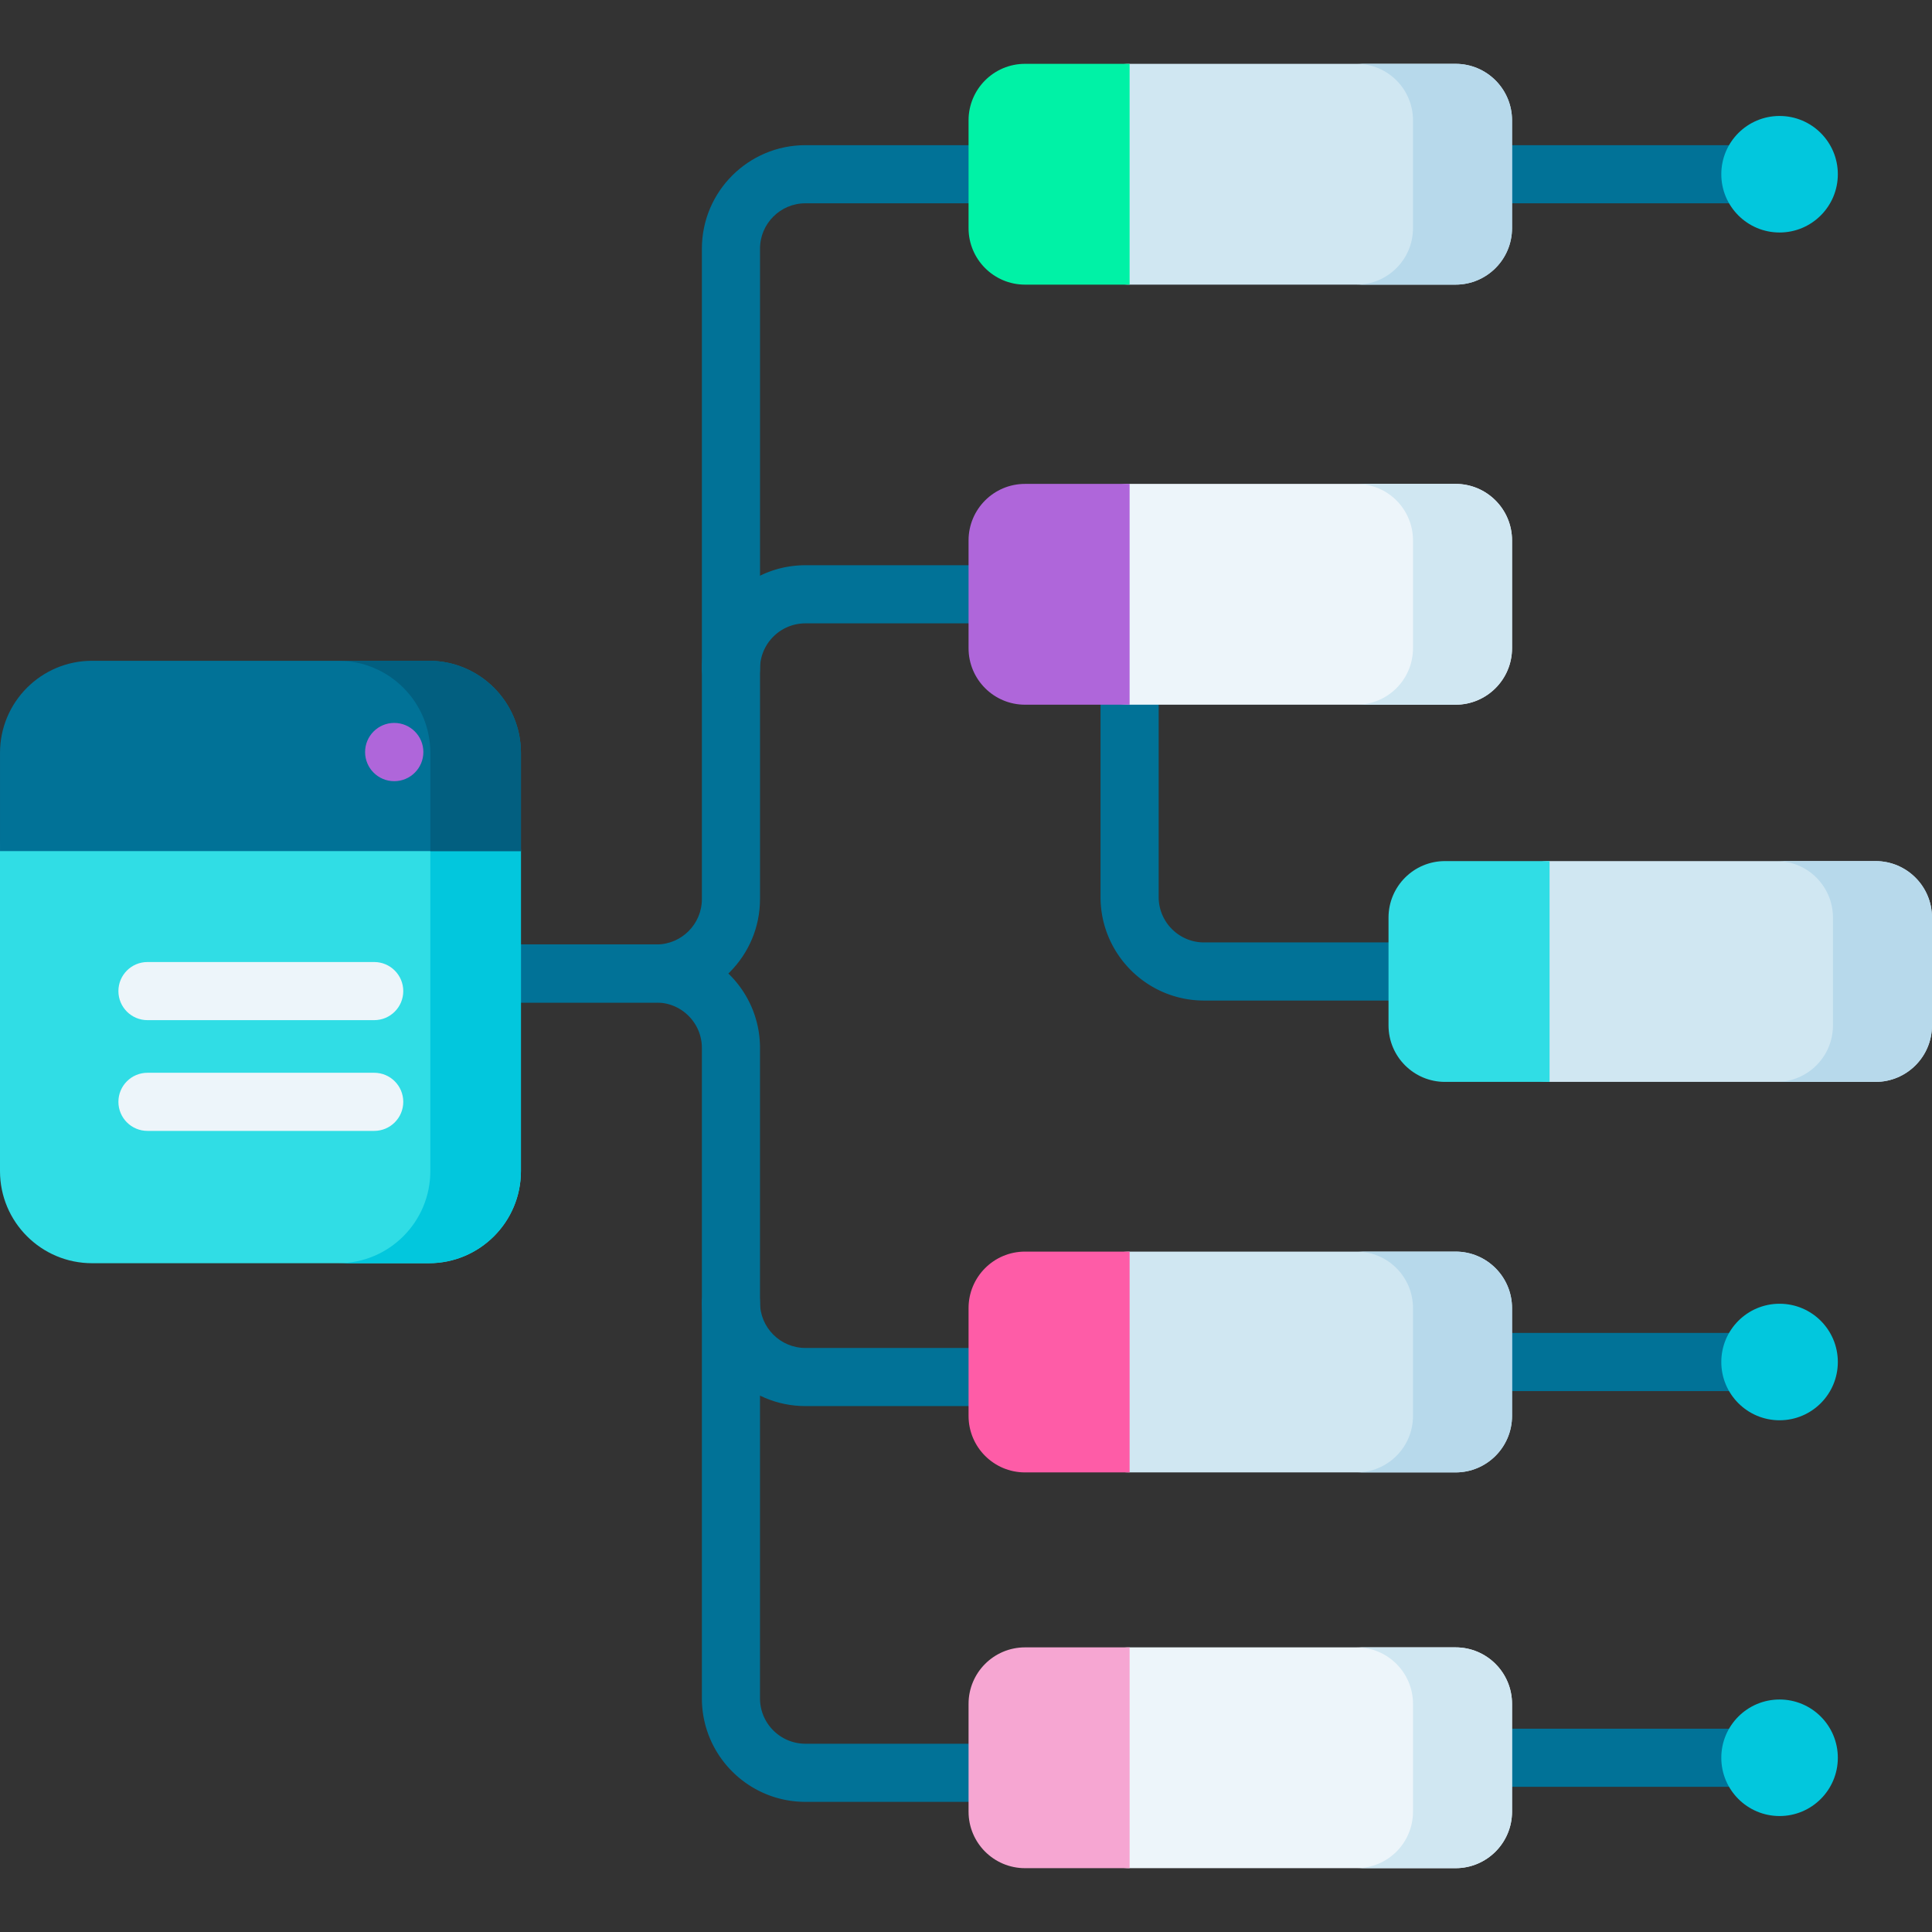 <svg xmlns="http://www.w3.org/2000/svg" version="1.1" xmlns:xlink="http://www.w3.org/1999/xlink" x="0" y="0" viewBox="0 0 498.57 498.57" style="enable-background:new 0 0 512 512" xml:space="preserve"><rect x="0" y="0" width="498.57" height="498.57" fill="#333333" stroke="none"/><g><path fill="#017297" d="M267.236 464.984h-59.401c-14.727 0-26.708-11.981-26.708-26.708V270.431c0-6.455-5.252-11.707-11.708-11.707H134.43c-4.142 0-7.5-3.357-7.5-7.5s3.358-7.5 7.5-7.5h34.989c14.727 0 26.708 11.98 26.708 26.707v167.846c0 6.456 5.252 11.708 11.708 11.708h59.401a7.5 7.5 0 1 1 0 14.999z" opacity="1" data-original="#017297"/><path fill="#017297" d="M267.236 362.853h-59.401c-14.727 0-26.708-11.98-26.708-26.707 0-4.143 3.358-7.5 7.5-7.5s7.5 3.357 7.5 7.5c0 6.455 5.252 11.707 11.708 11.707h59.401c4.142 0 7.5 3.357 7.5 7.5s-3.358 7.5-7.5 7.5zM169.42 258.724h-38.989c-4.142 0-7.5-3.357-7.5-7.5s3.358-7.5 7.5-7.5h38.989c6.456 0 11.708-5.252 11.708-11.708V64.17c0-14.727 11.981-26.708 26.708-26.708h59.401c4.142 0 7.5 3.357 7.5 7.5s-3.358 7.5-7.5 7.5h-59.401c-6.456 0-11.708 5.252-11.708 11.708v167.846c0 14.726-11.981 26.708-26.708 26.708z" opacity="1" data-original="#017297"/><path fill="#017297" d="M188.628 180.071a7.5 7.5 0 0 1-7.5-7.5c0-14.727 11.981-26.707 26.708-26.707h59.401c4.142 0 7.5 3.357 7.5 7.5s-3.358 7.5-7.5 7.5h-59.401c-6.456 0-11.708 5.252-11.708 11.707a7.5 7.5 0 0 1-7.5 7.5zM370.32 258.202h-59.608c-14.727 0-26.708-11.98-26.708-26.707v-68.527c0-4.143 3.358-7.5 7.5-7.5s7.5 3.357 7.5 7.5v68.527c0 6.455 5.252 11.707 11.708 11.707h59.608c4.142 0 7.5 3.357 7.5 7.5s-3.358 7.5-7.5 7.5zM456.197 52.462h-75.002c-4.142 0-7.5-3.357-7.5-7.5s3.358-7.5 7.5-7.5h75.002c4.142 0 7.5 3.357 7.5 7.5s-3.358 7.5-7.5 7.5zM456.197 358.978h-75.002c-4.142 0-7.5-3.357-7.5-7.5s3.358-7.5 7.5-7.5h75.002c4.142 0 7.5 3.357 7.5 7.5s-3.358 7.5-7.5 7.5zM456.197 461.108h-75.002c-4.142 0-7.5-3.357-7.5-7.5s3.358-7.5 7.5-7.5h75.002c4.142 0 7.5 3.357 7.5 7.5s-3.358 7.5-7.5 7.5z" opacity="1" data-original="#017297"/><path fill="#d0e7f2" d="M390.195 31.052v27.82c0 8.05-6.52 14.58-14.57 14.58h-84.12c-8.05 0-14.57-6.53-14.57-14.58v-27.82c0-8.05 6.52-14.58 14.57-14.58h84.12c8.05 0 14.57 6.53 14.57 14.58z" opacity="1" data-original="#d0e7f2"/><path fill="#b7d9eb" d="M375.625 16.472h-25.558c8.05 0 14.57 6.53 14.57 14.58v27.82c0 8.05-6.52 14.58-14.57 14.58h25.558c8.05 0 14.57-6.53 14.57-14.58v-27.82c0-8.05-6.52-14.58-14.57-14.58z" opacity="1" data-original="#b7d9eb"/><path fill="#00f2a6" d="M291.505 16.472v56.98h-26.99c-8.05 0-14.57-6.53-14.57-14.58v-27.82c0-8.05 6.52-14.58 14.57-14.58z" opacity="1" data-original="#00f2a6"/><path fill="#edf5fa" d="M390.195 439.698v27.82c0 8.05-6.52 14.58-14.57 14.58h-84.12c-8.05 0-14.57-6.53-14.57-14.58v-27.82c0-8.05 6.52-14.58 14.57-14.58h84.12c8.05 0 14.57 6.53 14.57 14.58z" opacity="1" data-original="#edf5fa"/><path fill="#d0e7f2" d="M375.625 425.118h-25.558c8.05 0 14.57 6.53 14.57 14.58v27.82c0 8.05-6.52 14.58-14.57 14.58h25.558c8.05 0 14.57-6.53 14.57-14.58v-27.82c0-8.05-6.52-14.58-14.57-14.58z" opacity="1" data-original="#d0e7f2"/><path fill="#f6a6d2" d="M291.505 425.118v56.98h-26.99c-8.05 0-14.57-6.53-14.57-14.58v-27.82c0-8.05 6.52-14.58 14.57-14.58z" opacity="1" data-original="#f6a6d2"/><path fill="#30dde5" d="M134.431 219.63v82.586c0 13.123-10.634 23.768-23.758 23.768H23.768C10.644 325.983 0 315.339 0 302.216V219.63c0-13.123 10.644-23.768 23.768-23.768h86.906c13.123 0 23.757 10.645 23.757 23.768z" opacity="1" data-original="#30dde5"/><path fill="#02c7dd" d="M110.673 195.862H87.294c13.123 0 23.758 10.645 23.758 23.768v82.586c0 13.123-10.634 23.768-23.758 23.768h23.379c13.123 0 23.758-10.645 23.758-23.768V219.63c0-13.123-10.634-23.768-23.758-23.768z" opacity="1" data-original="#02c7dd"/><path fill="#017297" d="M134.433 194.28v25.35H.003v-25.35c0-13.12 10.64-23.76 23.76-23.76h86.91c13.12 0 23.76 10.64 23.76 23.76z" opacity="1" data-original="#017297"/><path fill="#025f80" d="M134.433 194.28v25.35h-23.38v-25.35c0-13.12-10.64-23.76-23.76-23.76h23.38c13.12 0 23.76 10.64 23.76 23.76z" opacity="1" data-original="#025f80"/><path fill="#d0e7f2" d="M390.195 337.568v27.82c0 8.05-6.52 14.58-14.57 14.58h-84.12c-8.05 0-14.57-6.53-14.57-14.58v-27.82c0-8.05 6.52-14.58 14.57-14.58h84.12c8.05 0 14.57 6.53 14.57 14.58z" opacity="1" data-original="#d0e7f2"/><path fill="#b7d9eb" d="M375.625 322.988h-25.558c8.05 0 14.57 6.53 14.57 14.58v27.82c0 8.05-6.52 14.58-14.57 14.58h25.558c8.05 0 14.57-6.53 14.57-14.58v-27.82c0-8.05-6.52-14.58-14.57-14.58z" opacity="1" data-original="#b7d9eb"/><path fill="#fe5ca7" d="M291.505 322.988v56.98h-26.99c-8.05 0-14.57-6.53-14.57-14.58v-27.82c0-8.05 6.52-14.58 14.57-14.58z" opacity="1" data-original="#fe5ca7"/><path fill="#edf5fa" d="M390.195 139.454v27.82c0 8.05-6.52 14.58-14.57 14.58h-84.12c-8.05 0-14.57-6.53-14.57-14.58v-27.82c0-8.05 6.52-14.58 14.57-14.58h84.12c8.05 0 14.57 6.53 14.57 14.58z" opacity="1" data-original="#edf5fa"/><path fill="#d0e7f2" d="M375.625 124.874h-25.558c8.05 0 14.57 6.53 14.57 14.58v27.82c0 8.05-6.52 14.58-14.57 14.58h25.558c8.05 0 14.57-6.53 14.57-14.58v-27.82c0-8.05-6.52-14.58-14.57-14.58z" opacity="1" data-original="#d0e7f2"/><path fill="#af66da" d="M291.505 124.874v56.98h-26.99c-8.05 0-14.57-6.53-14.57-14.58v-27.82c0-8.05 6.52-14.58 14.57-14.58z" opacity="1" data-original="#af66da"/><path fill="#d0e7f2" d="M498.57 236.792v27.82c0 8.05-6.52 14.58-14.57 14.58h-84.12c-8.05 0-14.57-6.53-14.57-14.58v-27.82c0-8.05 6.52-14.58 14.57-14.58H484c8.05 0 14.57 6.53 14.57 14.58z" opacity="1" data-original="#d0e7f2"/><path fill="#b7d9eb" d="M484 222.212h-25.558c8.05 0 14.57 6.53 14.57 14.58v27.82c0 8.05-6.52 14.58-14.57 14.58H484c8.05 0 14.57-6.53 14.57-14.58v-27.82c0-8.05-6.52-14.58-14.57-14.58z" opacity="1" data-original="#b7d9eb"/><path fill="#30dde5" d="M399.88 222.212v56.98h-26.99c-8.05 0-14.57-6.53-14.57-14.58v-27.82c0-8.05 6.52-14.58 14.57-14.58z" opacity="1" data-original="#30dde5"/><circle cx="459.233" cy="44.962" r="15.036" fill="#02c7dd" opacity="1" data-original="#02c7dd"/><circle cx="459.233" cy="351.478" r="15.036" fill="#02c7dd" opacity="1" data-original="#02c7dd"/><circle cx="459.233" cy="453.608" r="15.036" fill="#02c7dd" opacity="1" data-original="#02c7dd"/><circle cx="101.734" cy="194.074" r="7.518" fill="#af66da" opacity="1" data-original="#af66da"/><path fill="#edf5fa" d="M96.567 263.26h-58.51c-4.142 0-7.5-3.357-7.5-7.5s3.358-7.5 7.5-7.5h58.51c4.142 0 7.5 3.357 7.5 7.5s-3.358 7.5-7.5 7.5zM96.567 291.839h-58.51c-4.142 0-7.5-3.357-7.5-7.5s3.358-7.5 7.5-7.5h58.51c4.142 0 7.5 3.357 7.5 7.5s-3.358 7.5-7.5 7.5z" opacity="1" data-original="#edf5fa"/></g></svg>